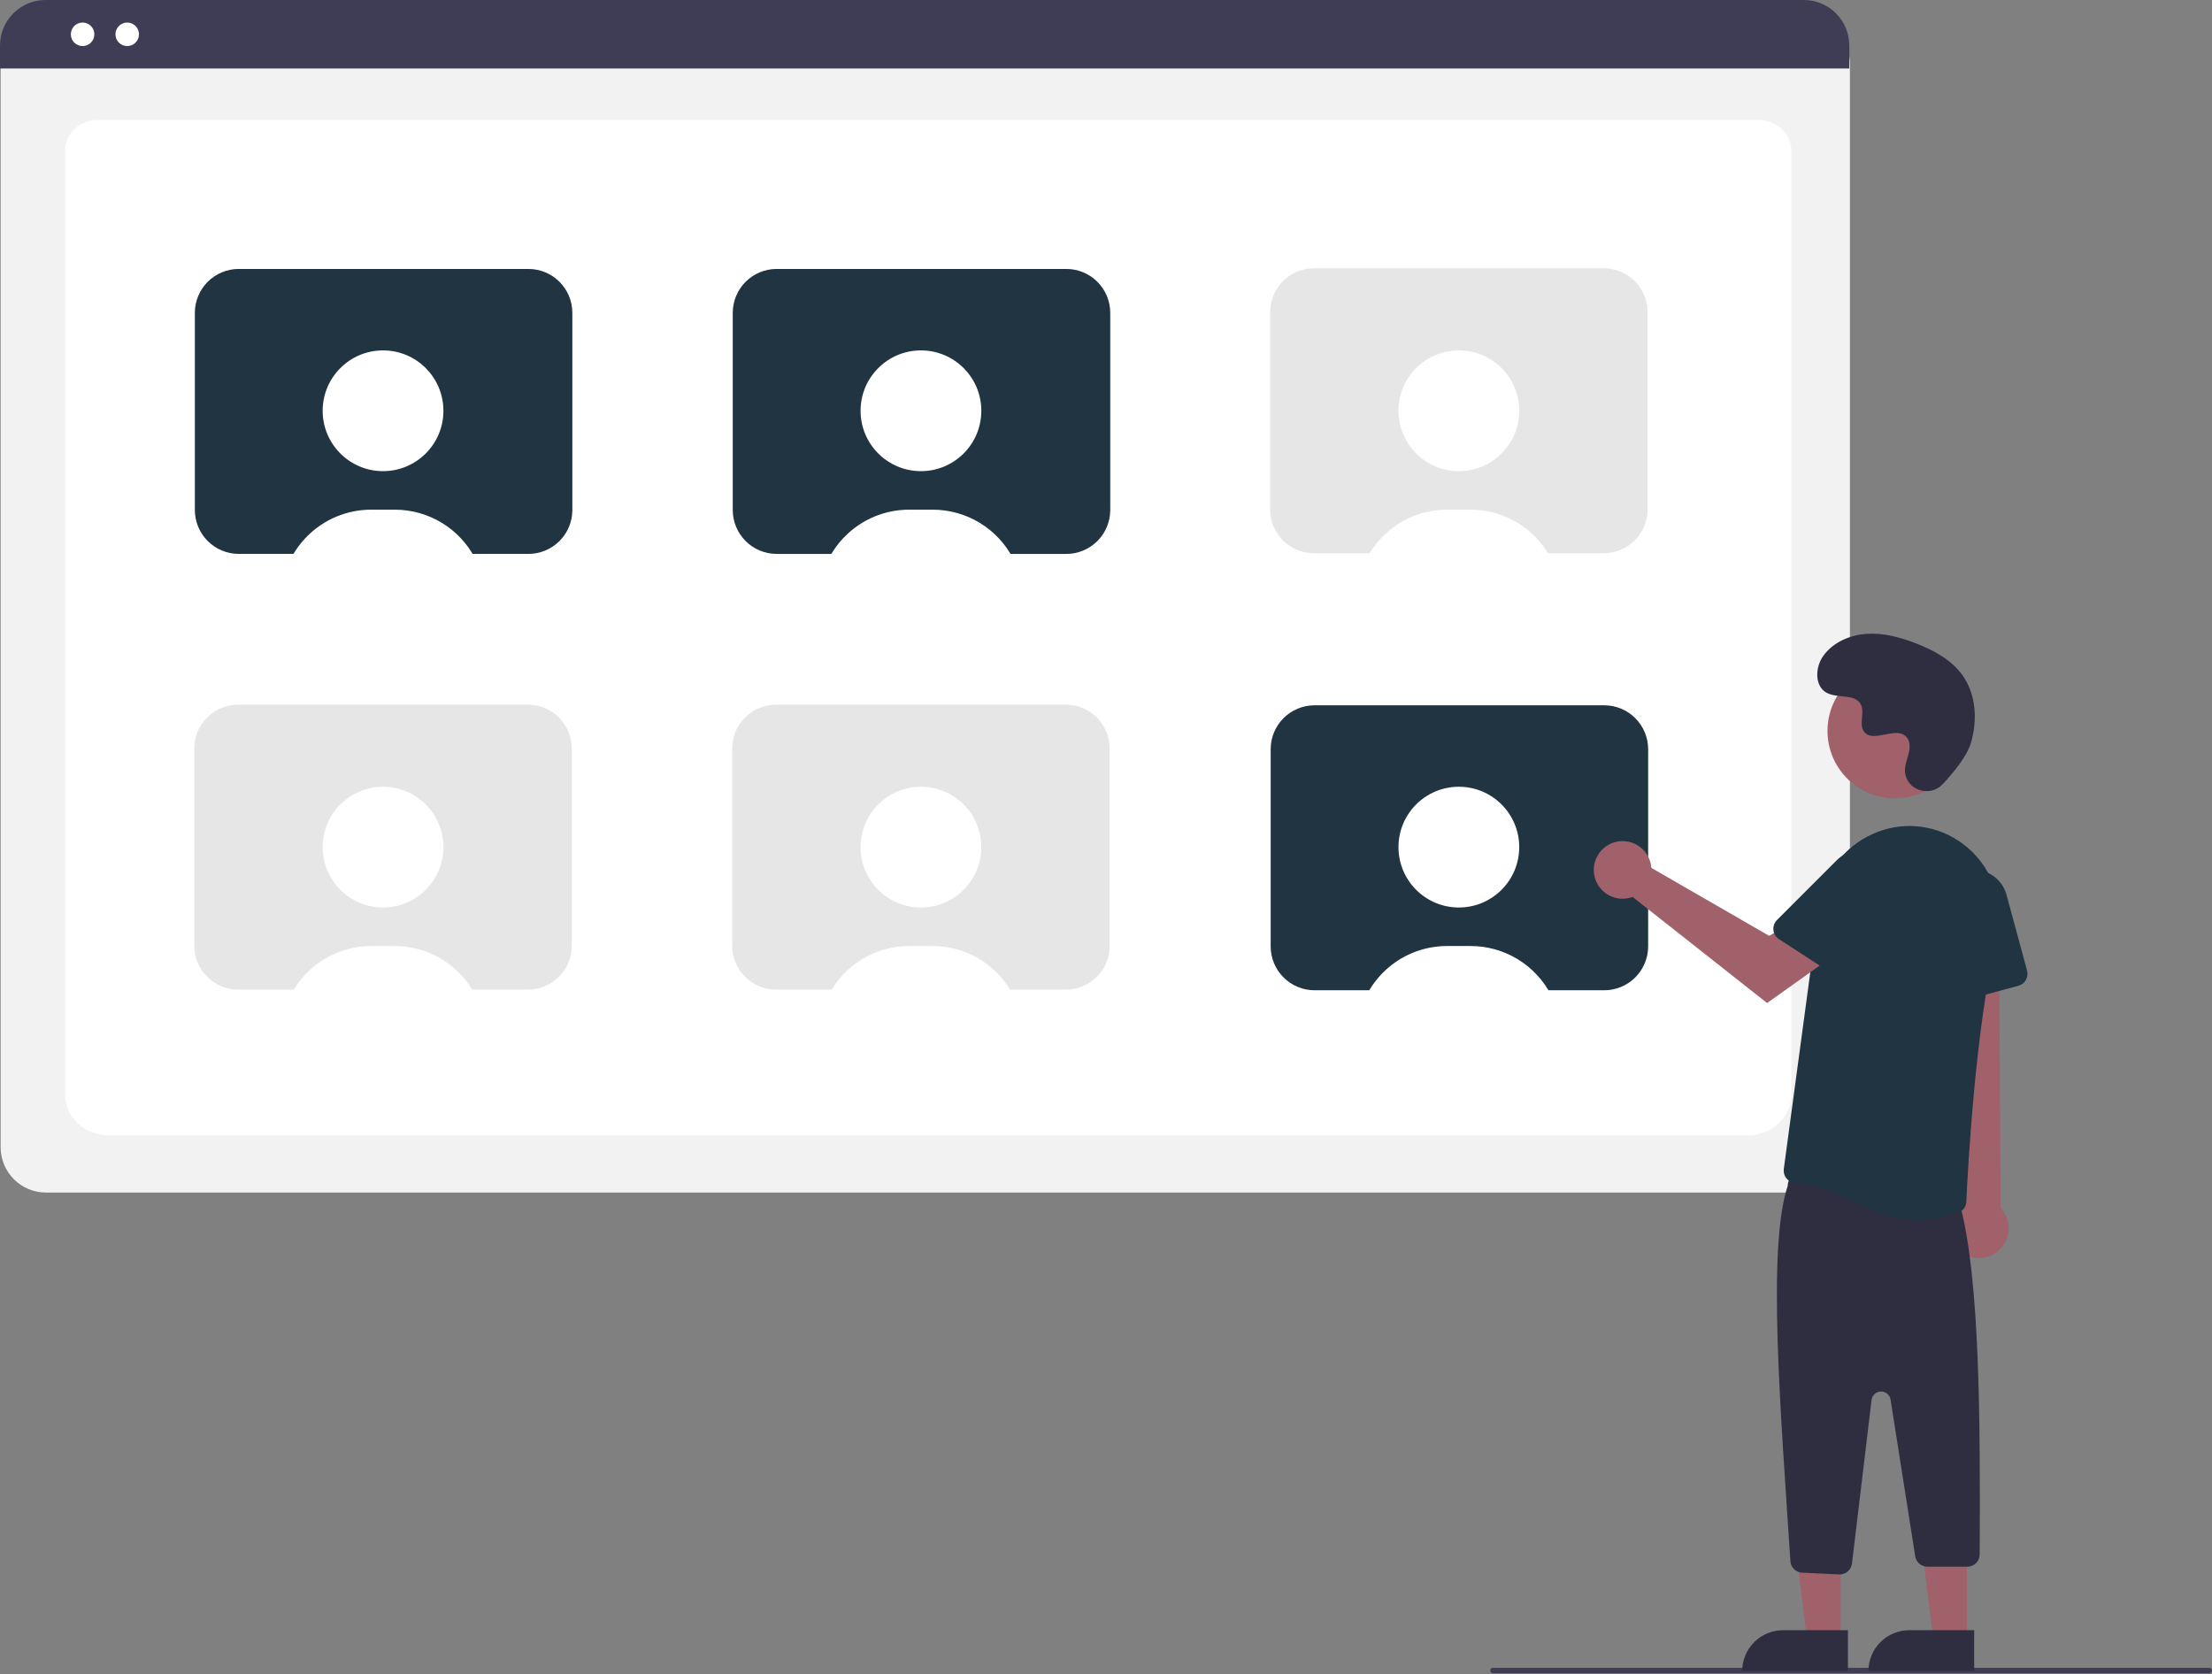 <svg width="806" height="610" viewBox="0 0 806 610" fill="none" xmlns="http://www.w3.org/2000/svg">
<rect x="0" y="0" width="806" height="610" fill="#808080" stroke="none"/>
<g clip-path="url(#clip0_331_31)">
<path d="M657.57 434.548H16.731C12.357 434.543 8.163 432.803 5.07 429.71C1.976 426.616 0.236 422.422 0.231 418.048V22.894C0.235 19.689 1.51 16.617 3.776 14.35C6.042 12.084 9.114 10.809 12.319 10.806H661.773C665.033 10.809 668.159 12.106 670.464 14.412C672.77 16.717 674.066 19.843 674.07 23.103V418.048C674.065 422.422 672.325 426.616 669.232 429.71C666.138 432.803 661.945 434.543 657.57 434.548Z" fill="#F2F2F2"/>
<path d="M636.85 413.716H39.606C30.851 413.716 23.728 407.046 23.728 398.847V54.742C23.728 48.662 29.006 43.716 35.494 43.716H640.767C647.363 43.716 652.728 48.744 652.728 54.924V398.847C652.728 407.046 645.605 413.716 636.85 413.716Z" fill="white"/>
<path d="M673.84 24.95H0V16.55C0.006 12.161 1.753 7.953 4.858 4.851C7.962 1.748 12.171 0.004 16.56 0H657.28C661.669 0.004 665.878 1.748 668.982 4.851C672.087 7.953 673.834 12.161 673.84 16.55V24.95Z" fill="#3F3D56"/>
<path d="M30.095 16.783C32.461 16.783 34.379 14.866 34.379 12.5C34.379 10.134 32.461 8.217 30.095 8.217C27.73 8.217 25.812 10.134 25.812 12.5C25.812 14.866 27.73 16.783 30.095 16.783Z" fill="white"/>
<path d="M46.354 16.783C48.72 16.783 50.638 14.866 50.638 12.5C50.638 10.134 48.72 8.217 46.354 8.217C43.989 8.217 42.071 10.134 42.071 12.5C42.071 14.866 43.989 16.783 46.354 16.783Z" fill="white"/>
<path d="M192.55 98H87C84.899 97.999 82.818 98.413 80.876 99.217C78.935 100.021 77.171 101.199 75.685 102.685C74.199 104.171 73.021 105.935 72.217 107.876C71.413 109.818 70.999 111.899 71 114V185.83C70.999 187.931 71.413 190.012 72.217 191.954C73.021 193.895 74.199 195.659 75.685 197.145C77.171 198.631 78.935 199.809 80.876 200.613C82.818 201.417 84.899 201.831 87 201.83H192.55C196.794 201.829 200.863 200.144 203.863 197.143C206.864 194.143 208.55 190.073 208.55 185.83V114C208.55 109.757 206.864 105.687 203.863 102.687C200.863 99.686 196.794 98.001 192.55 98Z" fill="#213442"/>
<path d="M266.999 114V185.838C266.999 190.082 268.684 194.152 271.685 197.152C274.685 200.153 278.755 201.838 282.999 201.838H388.546C392.79 201.838 396.86 200.153 399.86 197.152C402.861 194.152 404.546 190.082 404.546 185.838V114C404.546 109.757 402.861 105.687 399.86 102.686C396.86 99.686 392.79 98 388.546 98H282.999C278.755 98 274.685 99.686 271.685 102.686C268.684 105.687 266.999 109.757 266.999 114Z" fill="#213442"/>
<path d="M462.796 113.762V185.6C462.796 189.844 464.482 193.913 467.483 196.914C470.483 199.915 474.553 201.6 478.796 201.6H584.344C588.588 201.6 592.657 199.915 595.658 196.914C598.659 193.913 600.344 189.844 600.344 185.6V113.762C600.344 109.518 598.659 105.449 595.658 102.448C592.657 99.447 588.588 97.762 584.344 97.762H478.796C474.553 97.762 470.483 99.447 467.483 102.448C464.482 105.449 462.796 109.518 462.796 113.762Z" fill="#E6E6E6"/>
<path d="M70.796 272.762V344.6C70.796 348.844 72.482 352.913 75.483 355.914C78.483 358.915 82.553 360.6 86.796 360.6H192.344C196.588 360.6 200.657 358.915 203.658 355.914C206.659 352.913 208.344 348.844 208.344 344.6V272.762C208.344 268.518 206.659 264.449 203.658 261.448C200.657 258.447 196.588 256.762 192.344 256.762H86.796C82.553 256.762 78.483 258.447 75.483 261.448C72.482 264.449 70.796 268.518 70.796 272.762Z" fill="#E6E6E6"/>
<path d="M266.796 272.762V344.6C266.796 348.844 268.482 352.913 271.483 355.914C274.483 358.915 278.553 360.6 282.796 360.6H388.344C392.588 360.6 396.657 358.915 399.658 355.914C402.659 352.913 404.344 348.844 404.344 344.6V272.762C404.344 268.518 402.659 264.449 399.658 261.448C396.657 258.447 392.588 256.762 388.344 256.762H282.796C278.553 256.762 274.483 258.447 271.483 261.448C268.482 264.449 266.796 268.518 266.796 272.762Z" fill="#E6E6E6"/>
<path d="M462.999 273V344.839C462.999 349.082 464.684 353.152 467.685 356.152C470.685 359.153 474.755 360.839 478.999 360.839H584.546C588.79 360.839 592.86 359.153 595.86 356.152C598.861 353.152 600.546 349.082 600.546 344.839V273C600.546 268.757 598.861 264.687 595.86 261.686C592.86 258.686 588.79 257 584.546 257H478.999C474.755 257 470.685 258.686 467.685 261.686C464.684 264.687 462.999 268.757 462.999 273Z" fill="#213442"/>
<path d="M139.57 171.681C151.721 171.681 161.57 161.831 161.57 149.681C161.57 137.531 151.721 127.681 139.57 127.681C127.42 127.681 117.57 137.531 117.57 149.681C117.57 161.831 127.42 171.681 139.57 171.681Z" fill="white"/>
<path d="M173.188 203.596H105.948C107.519 200.564 109.546 197.792 111.958 195.376C115.019 192.308 118.655 189.875 122.659 188.218C126.663 186.56 130.955 185.71 135.288 185.716H143.848C149.909 185.713 155.854 187.38 161.03 190.534C166.205 193.688 170.412 198.208 173.188 203.596Z" fill="white"/>
<path d="M335.57 171.681C347.721 171.681 357.57 161.831 357.57 149.681C357.57 137.531 347.721 127.681 335.57 127.681C323.42 127.681 313.57 137.531 313.57 149.681C313.57 161.831 323.42 171.681 335.57 171.681Z" fill="white"/>
<path d="M369.188 203.596H301.948C303.519 200.564 305.546 197.792 307.958 195.376C311.019 192.308 314.655 189.875 318.659 188.218C322.663 186.56 326.955 185.71 331.288 185.716H339.848C345.909 185.713 351.854 187.38 357.03 190.534C362.205 193.688 366.412 198.208 369.188 203.596Z" fill="white"/>
<path d="M531.57 171.681C543.721 171.681 553.57 161.831 553.57 149.681C553.57 137.531 543.721 127.681 531.57 127.681C519.42 127.681 509.57 137.531 509.57 149.681C509.57 161.831 519.42 171.681 531.57 171.681Z" fill="white"/>
<path d="M565.188 203.596H497.948C499.519 200.564 501.546 197.792 503.958 195.376C507.019 192.308 510.655 189.875 514.659 188.218C518.663 186.56 522.955 185.71 527.288 185.716H535.848C541.909 185.713 547.854 187.38 553.03 190.534C558.205 193.688 562.412 198.208 565.188 203.596Z" fill="white"/>
<path d="M139.57 330.681C151.721 330.681 161.57 320.831 161.57 308.681C161.57 296.531 151.721 286.681 139.57 286.681C127.42 286.681 117.57 296.531 117.57 308.681C117.57 320.831 127.42 330.681 139.57 330.681Z" fill="white"/>
<path d="M173.188 362.596H105.948C107.519 359.564 109.546 356.792 111.958 354.376C115.019 351.308 118.655 348.875 122.659 347.218C126.663 345.56 130.955 344.71 135.288 344.716H143.848C149.909 344.713 155.854 346.38 161.03 349.534C166.205 352.688 170.412 357.208 173.188 362.596Z" fill="white"/>
<path d="M335.57 330.681C347.721 330.681 357.57 320.831 357.57 308.681C357.57 296.531 347.721 286.681 335.57 286.681C323.42 286.681 313.57 296.531 313.57 308.681C313.57 320.831 323.42 330.681 335.57 330.681Z" fill="white"/>
<path d="M369.188 362.596H301.948C303.519 359.564 305.546 356.792 307.958 354.376C311.019 351.308 314.655 348.875 318.659 347.218C322.663 345.56 326.955 344.71 331.288 344.716H339.848C345.909 344.713 351.854 346.38 357.03 349.534C362.205 352.688 366.412 357.208 369.188 362.596Z" fill="white"/>
<path d="M531.57 330.681C543.721 330.681 553.57 320.831 553.57 308.681C553.57 296.531 543.721 286.681 531.57 286.681C519.42 286.681 509.57 296.531 509.57 308.681C509.57 320.831 519.42 330.681 531.57 330.681Z" fill="white"/>
<path d="M565.188 362.596H497.948C499.519 359.564 501.546 356.792 503.958 354.376C507.019 351.308 510.655 348.875 514.659 347.218C518.663 345.56 522.955 344.71 527.288 344.716H535.848C541.909 344.713 547.854 346.38 553.03 349.534C558.205 352.688 562.412 357.208 565.188 362.596Z" fill="white"/>
<path d="M805.007 609.716H544.007C543.742 609.716 543.488 609.61 543.3 609.423C543.113 609.235 543.007 608.981 543.007 608.716C543.007 608.451 543.113 608.196 543.3 608.009C543.488 607.821 543.742 607.716 544.007 607.716H805.007C805.273 607.716 805.527 607.821 805.714 608.009C805.902 608.196 806.007 608.451 806.007 608.716C806.007 608.981 805.902 609.235 805.714 609.423C805.527 609.61 805.273 609.716 805.007 609.716Z" fill="#3F3D56"/>
<path d="M670.716 597.522L658.457 597.521L652.624 550.233L670.718 550.234L670.716 597.522Z" fill="#A0616A"/>
<path d="M649.699 594.018H673.343V608.905H634.813C634.812 606.95 635.198 605.014 635.946 603.208C636.694 601.402 637.79 599.761 639.173 598.378C640.555 596.996 642.196 595.899 644.002 595.151C645.809 594.403 647.744 594.018 649.699 594.018Z" fill="#2F2E41"/>
<path d="M716.716 597.522L704.457 597.521L698.624 550.233L716.718 550.234L716.716 597.522Z" fill="#A0616A"/>
<path d="M695.699 594.018H719.343V608.905H680.813C680.812 606.95 681.198 605.014 681.946 603.208C682.694 601.402 683.79 599.761 685.173 598.378C686.555 596.996 688.196 595.899 690.002 595.151C691.809 594.403 693.744 594.018 695.699 594.018Z" fill="#2F2E41"/>
<path d="M715.219 456.683C713.898 455.834 712.779 454.705 711.942 453.376C711.105 452.047 710.569 450.551 710.372 448.993C710.176 447.435 710.323 445.853 710.804 444.358C711.285 442.863 712.088 441.491 713.156 440.34L705.084 325.782L728.337 328.038L728.976 440.224C730.79 442.147 731.837 444.669 731.917 447.312C731.996 449.955 731.104 452.535 729.408 454.564C727.712 456.593 725.331 457.929 722.716 458.32C720.101 458.711 717.433 458.128 715.219 456.683Z" fill="#A0616A"/>
<path d="M670.137 573.699L656.641 573.056C655.491 573.001 654.406 572.508 653.609 571.678C652.811 570.848 652.363 569.744 652.355 568.593C648.797 513.673 643.869 454.785 651.413 432.036C651.408 431.388 651.544 430.746 651.811 430.155C652.077 429.564 652.468 429.038 652.957 428.612C653.445 428.186 654.02 427.871 654.642 427.688C655.264 427.504 655.918 427.458 656.559 427.551L710.553 435.389C711.62 435.538 712.597 436.067 713.305 436.879C714.013 437.691 714.404 438.731 714.407 439.808C721.3 466.745 721.612 515.59 721.351 566.343C721.355 566.936 721.242 567.525 721.018 568.075C720.794 568.625 720.463 569.125 720.045 569.547C719.627 569.968 719.129 570.303 718.581 570.531C718.033 570.759 717.445 570.877 716.851 570.877H702.301C701.227 570.881 700.188 570.5 699.372 569.802C698.556 569.105 698.018 568.137 697.855 567.076L688.878 510.009C688.747 509.174 688.318 508.414 687.671 507.871C687.024 507.328 686.201 507.037 685.356 507.053C684.511 507.068 683.7 507.389 683.073 507.956C682.446 508.523 682.046 509.297 681.946 510.137L674.819 569.739C674.685 570.831 674.157 571.836 673.334 572.566C672.512 573.297 671.451 573.701 670.351 573.705C670.28 573.705 670.209 573.703 670.137 573.699Z" fill="#2F2E41"/>
<path d="M679.638 439.814C667.739 433.203 658.441 431.466 653.958 431.018C653.362 430.961 652.784 430.783 652.26 430.495C651.735 430.208 651.274 429.817 650.905 429.345C650.527 428.871 650.25 428.325 650.09 427.74C649.93 427.156 649.89 426.545 649.973 425.944L662.911 329.893C663.656 324.274 665.826 318.939 669.215 314.395C672.605 309.852 677.1 306.251 682.274 303.936C687.283 301.634 692.797 300.651 698.292 301.082C703.788 301.513 709.081 303.343 713.67 306.397C714.113 306.692 714.548 306.993 714.975 307.301C720.259 311.172 724.279 316.521 726.528 322.674C728.777 328.827 729.154 335.507 727.612 341.874C719.678 374.329 716.953 427.536 716.487 437.873C716.451 438.754 716.154 439.604 715.635 440.317C715.115 441.03 714.397 441.573 713.569 441.878C708.688 443.652 703.537 444.569 698.343 444.589C691.802 444.628 685.36 442.984 679.638 439.814Z" fill="#213442"/>
<path d="M710.348 364.275C709.803 363.884 709.354 363.375 709.032 362.786C708.71 362.198 708.525 361.545 708.489 360.875L706.785 329.999C706.617 326.94 707.587 323.927 709.508 321.54C711.43 319.154 714.166 317.564 717.191 317.076C720.216 316.588 723.314 317.237 725.888 318.898C728.462 320.56 730.33 323.115 731.132 326.072L738.616 353.677C738.927 354.828 738.769 356.057 738.175 357.092C737.582 358.127 736.602 358.884 735.451 359.197L714.16 364.97C713.513 365.147 712.835 365.176 712.175 365.056C711.515 364.936 710.891 364.669 710.348 364.275Z" fill="#213442"/>
<path d="M690.459 290.895C704.024 290.895 715.021 279.898 715.021 266.333C715.021 252.769 704.024 241.772 690.459 241.772C676.895 241.772 665.898 252.769 665.898 266.333C665.898 279.898 676.895 290.895 690.459 290.895Z" fill="#A0616A"/>
<path d="M601.456 314.588C601.579 315.128 601.659 315.676 601.695 316.228L644.653 341.01L655.094 334.999L666.226 349.572L643.888 365.492L594.88 326.83C592.882 327.569 590.705 327.683 588.64 327.155C586.575 326.628 584.72 325.484 583.32 323.876C581.921 322.268 581.045 320.273 580.807 318.155C580.57 316.037 580.983 313.897 581.992 312.019C583 310.142 584.557 308.616 586.454 307.644C588.351 306.673 590.498 306.302 592.611 306.58C594.724 306.859 596.702 307.775 598.282 309.205C599.862 310.636 600.969 312.513 601.456 314.588Z" fill="#A0616A"/>
<path d="M646.187 338.903C646.116 338.236 646.195 337.561 646.418 336.929C646.642 336.297 647.005 335.723 647.48 335.249L669.344 313.381C671.51 311.215 674.402 309.927 677.461 309.766C680.521 309.605 683.531 310.583 685.912 312.511C688.294 314.438 689.877 317.179 690.357 320.205C690.837 323.231 690.18 326.327 688.512 328.897L672.942 352.889C672.291 353.889 671.271 354.591 670.104 354.839C668.937 355.087 667.719 354.863 666.717 354.215L648.213 342.206C647.65 341.842 647.175 341.356 646.825 340.785C646.474 340.213 646.256 339.57 646.187 338.903Z" fill="#213442"/>
<path d="M707.84 285.765C703.258 290.646 694.749 288.026 694.152 281.358C694.105 280.84 694.108 280.319 694.162 279.802C694.47 276.849 696.177 274.167 695.768 271.049C695.675 270.273 695.386 269.533 694.928 268.9C691.277 264.01 682.706 271.087 679.26 266.66C677.147 263.946 679.63 259.673 678.009 256.64C675.869 252.636 669.53 254.611 665.555 252.419C661.132 249.979 661.397 243.194 664.308 239.066C667.859 234.033 674.084 231.347 680.232 230.959C686.379 230.572 692.485 232.234 698.224 234.471C704.745 237.012 711.212 240.524 715.225 246.258C720.105 253.232 720.574 262.606 718.134 270.76C716.649 275.72 711.582 281.779 707.84 285.765Z" fill="#2F2E41"/>
</g>
<defs>
<clipPath id="clip0_331_31">
<rect width="806.008" height="609.716" fill="white"/>
</clipPath>
</defs>
</svg>
